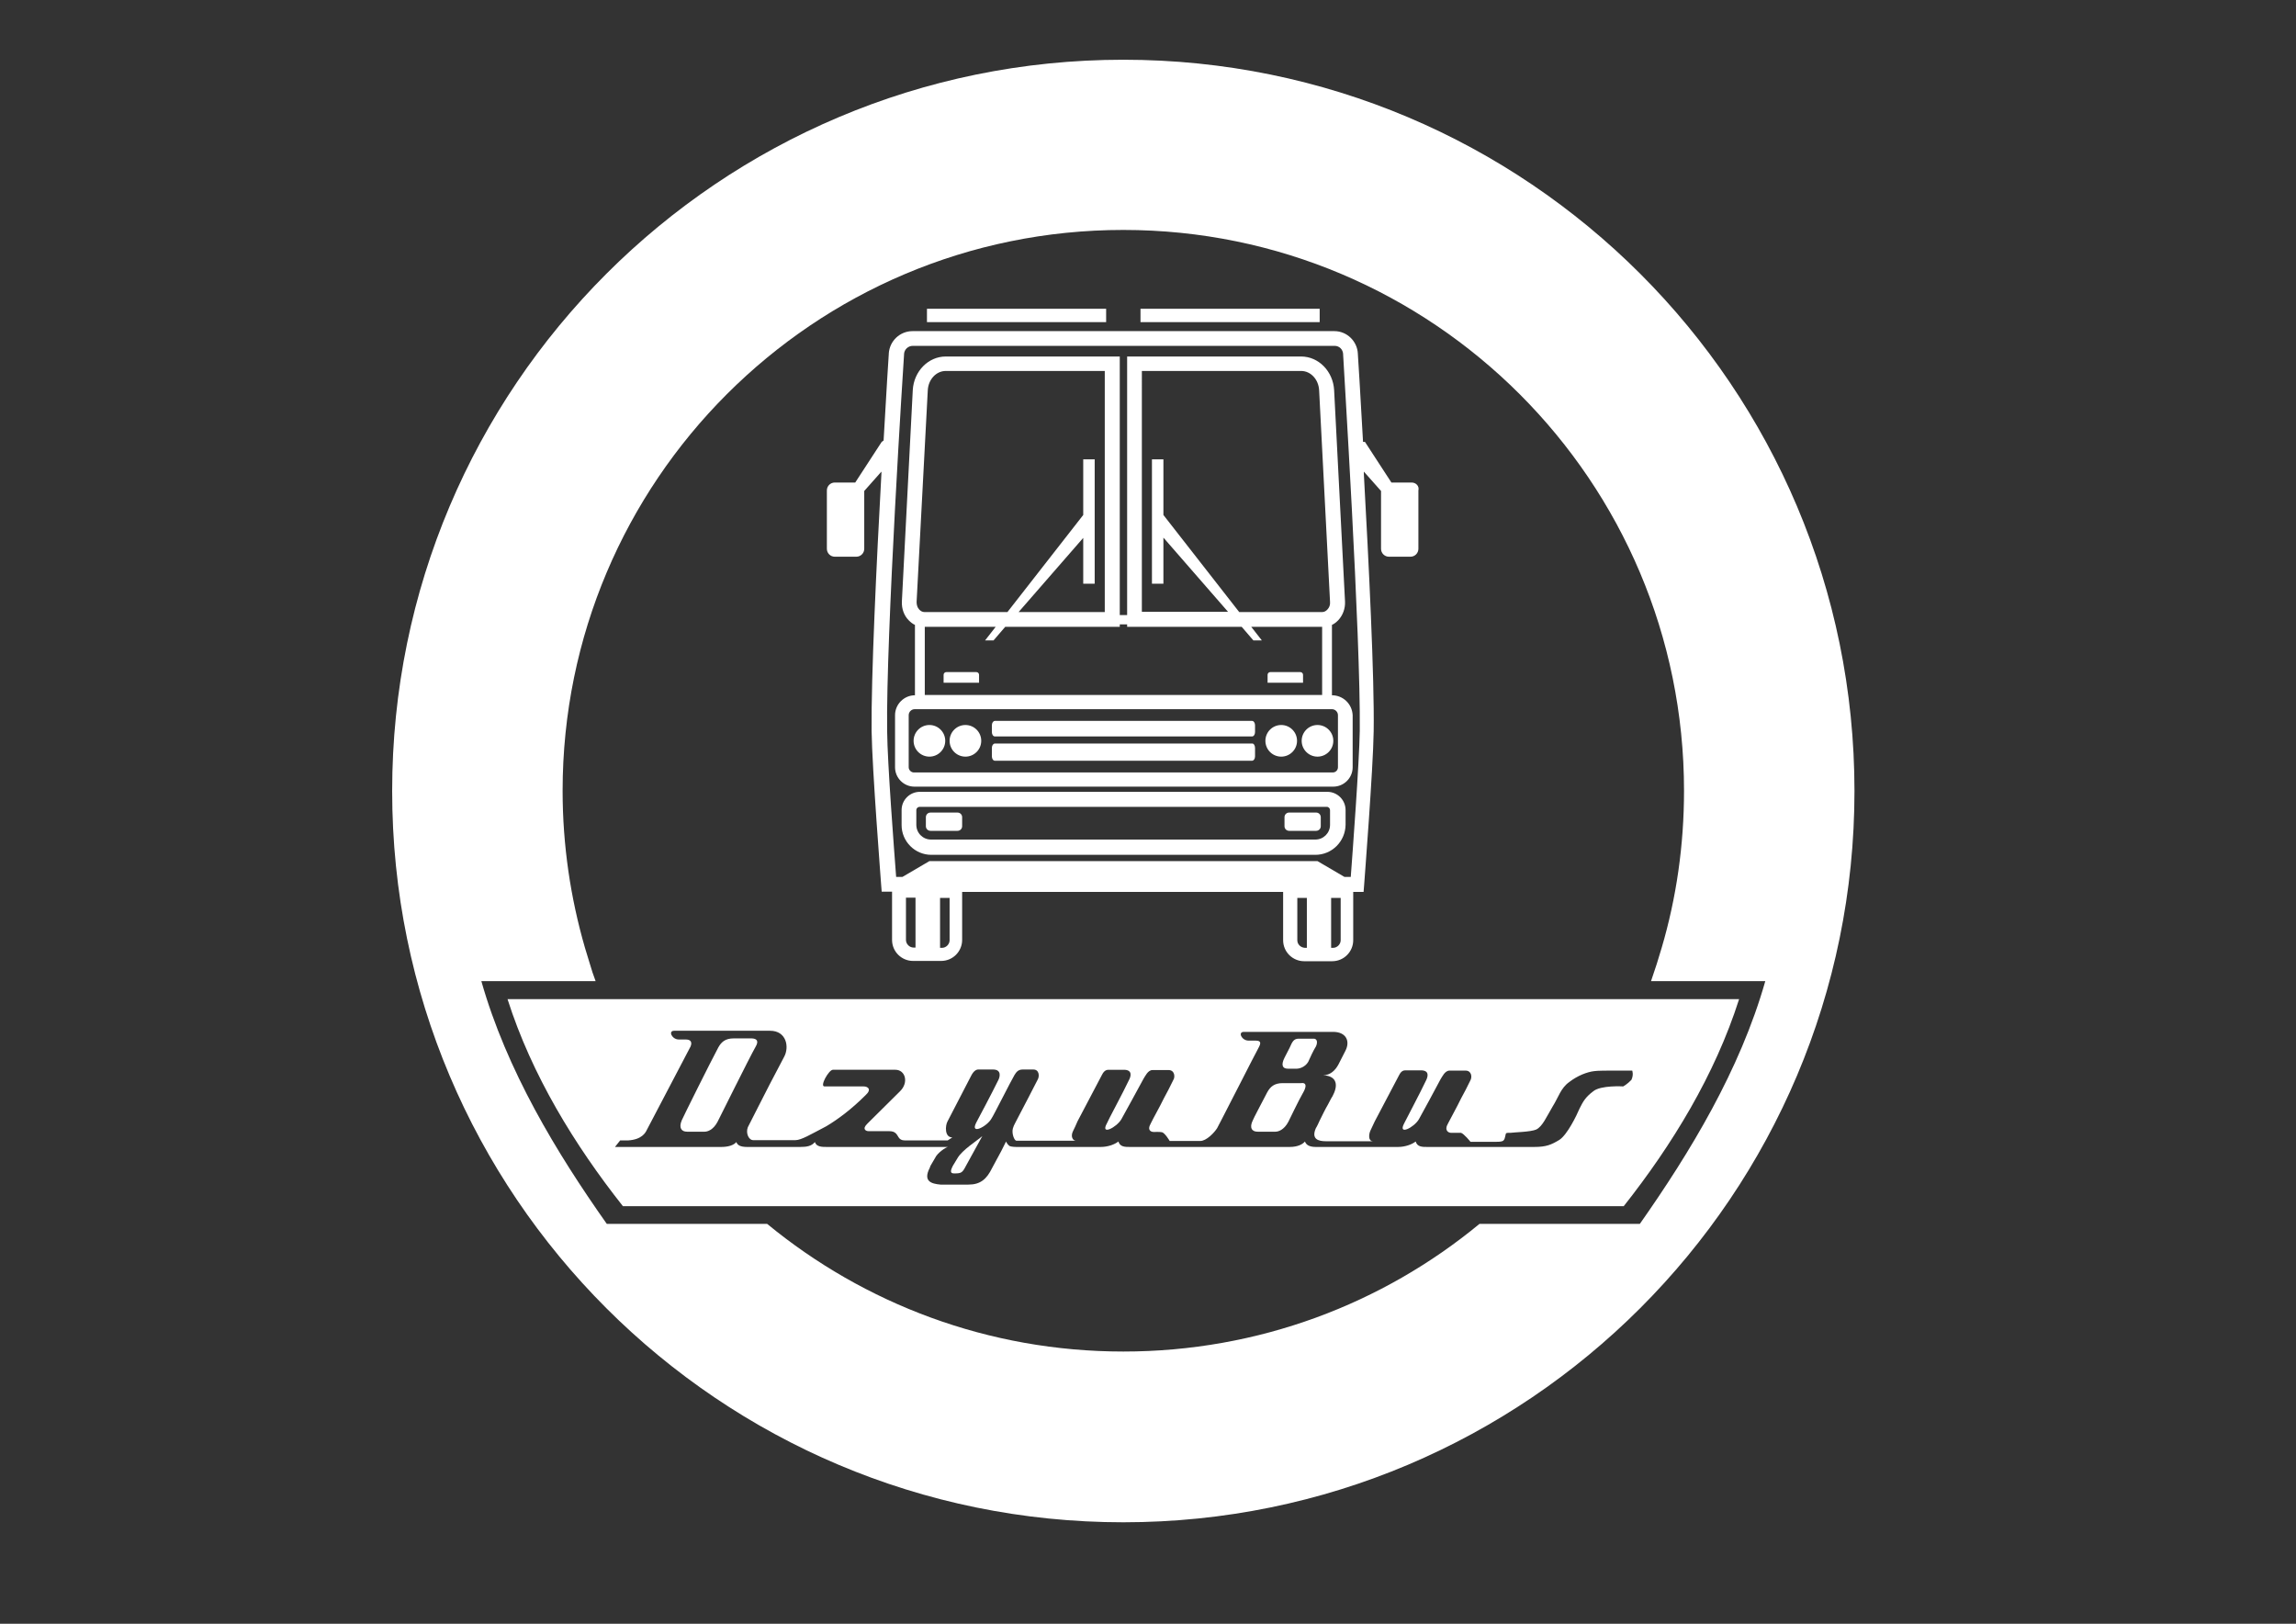 <?xml version="1.0" encoding="utf-8"?>
<!-- Generator: Adobe Illustrator 22.1.0, SVG Export Plug-In . SVG Version: 6.00 Build 0)  -->
<svg version="1.1" id="Layer_1" xmlns="http://www.w3.org/2000/svg" xmlns:xlink="http://www.w3.org/1999/xlink" x="0px" y="0px"
	 viewBox="0 0 841.9 595.3" style="enable-background:new 0 0 841.9 595.3;" xml:space="preserve">
<rect x="0" y="0" width="841.9" height="595.3" fill="#333333" stroke="none"/>
<style type="text/css">
	.st0{fill:#FFFFFF;}
</style>
<g>
	<path class="st0" d="M411.9,21.9c-148.1,0-268.1,120-268.1,268.1c0,148.1,120,268.1,268.1,268.1S680,438,680,290
		C680,141.9,560,21.9,411.9,21.9z M601.3,448.7h-58.8c-35.5,29.3-81,46.8-130.6,46.8c-49.6,0-95.1-17.6-130.6-46.8h-58.8
		c-18.5-26.2-36.7-56.3-46-89h41.9c-0.8-2.1-1.5-4.2-2.1-6.3c-0.6-1.9-1.2-3.9-1.8-5.9c-5.3-18.3-8.2-37.6-8.2-57.6
		c0-113.5,92-205.6,205.6-205.6c113.5,0,205.6,92.1,205.6,205.6c0,20-2.8,39.3-8.2,57.6c-0.6,2-1.2,3.9-1.8,5.9
		c-0.7,2.1-1.4,4.2-2.1,6.3h41.9C638,392.4,619.7,422.5,601.3,448.7z"/>
</g>
<g>
	<path class="st0" d="M277.1,383.7c-2.4,4.2-13.4,26.5-14,27.6c-1.6,3-3.7,3.6-4.7,3.6h-6.5c-2,0-3.1-1.4-1.9-4.2
		c0.3-0.8,10.9-22.1,13.4-26.7c1.1-2,2.6-3.3,5.6-3.3h6.7C277.7,380.8,278.2,381.8,277.1,383.7z"/>
	<path class="st0" d="M360.2,416.5l-6.1,11.1c-1.2,2.3-1.6,2.6-4.1,2.6c-1.2,0-1.9-0.3-0.6-2.8l1.7-2.8
		C352.8,421.6,358.3,418.2,360.2,416.5z"/>
	<path class="st0" d="M478.2,399.9c-2.4,4.2-5.1,10.1-5.8,11.4c-1.6,3-3.7,3.6-4.7,3.6h-6.6c-2,0-3.1-1.4-1.7-4.2
		c0.3-0.8,3-5.9,5.3-10.3c1.1-2,2.6-3.3,5.6-3.3h6.7C478.9,396.8,479.1,398,478.2,399.9z"/>
	<path class="st0" d="M482.5,383.7c-0.8,1.2-2.3,4.4-2.8,5.6c-1.2,2-3.3,2.5-4.2,2.5h-3.3c-2,0-2.5-1.4-1.2-4l1.9-3.7
		c0.9-2,1.4-3.3,3.3-3.3h5.1C483.3,380.6,483.1,382.5,482.5,383.7z"/>
	<path class="st0" d="M186.1,366.3c8.9,27.9,24.6,53.5,42.3,75.9h367c17.7-22.4,33.4-48,42.3-75.9H186.1z M595.2,398.3
		c0,0-8.3-0.5-11,1.8c-2.8,2.1-3.7,3.7-5,6.3c-1.1,2.6-4.5,9.6-7.4,11.5c-3,1.8-4.8,2.6-9.3,2.6h-10c-2,0-4.3,0-4.3,0h-24.8
		c-1.9,0-3.7,0-4.3-2c-1.4,1.1-3.9,2-6.5,2h-30.1c-2.6,0-3.6-0.9-4-2c-0.9,1.1-2.8,2-5.6,2h-58.5c-1.9,0-3.7,0-4.3-2
		c-1.4,1.1-3.9,2-6.5,2h-30.9c0,0-1.6,0-2.4-0.3c-0.9-0.5-1.4-1.7-1.4-1.7l-1.7,3.4l-3.4,6.3c-2,4.1-4.3,6.1-8.7,6.1h-10.2
		c-3.4-0.3-6.5-1.2-4-6.1l0.3-0.8l1.7-2.9c0.8-1.8,3.9-3.9,4.7-4h-44.3c-1.9,0-3.9,0-4.5-1.8c-1.2,1.5-3,1.8-5.4,1.8H274
		c-2.6,0-3.6-0.7-4-1.8c-0.9,1.1-2.8,1.8-5.6,1.8h-38.9l1.9-2.4h2.9c5.1-0.3,6.4-2.9,6.8-3.7l16.1-30.7c0.6-1.4,0.3-2.6-1.7-2.6
		h-2.6c-2.5,0-4-3.2-1.7-3.2h35.2c6,0,7.1,6,5.1,9.6l-5.3,10.1c-2.8,5.4-6.6,13-8,15.7c-0.8,2.1,0.3,4.7,2,4.7h15.5
		c2.1,0,5.9-2.3,9.6-4.2c0.5-0.3,1.1-0.6,1.7-0.9c4.2-2.5,9.2-6.2,14.4-11.4c2.3-2.1,0.9-3.2-0.8-3.2h-14.3c-1.8,0,1.6-6.1,3.1-6.1
		h22.9c3.7,0,5,4.7,1.7,7.9l-11.9,11.8c-2.2,2.1-0.5,2.8,0.3,2.8c0,0,3.4,0,6.5,0c1.7,0,2.4,0,3.2,0.5c1.5,1,1.1,2.9,3.7,2.9h15.7
		l1.7-1.1c-2.9,0-2.6-4.3-1.8-5.8l8.7-16.8c0.9-1.8,1.9-2.3,2.6-2.3h5.4c3.3,0,2.5,2.8,2,3.8c-2.3,4.7-7.5,14.5-8.1,15.6
		c-2.5,4.8,4,1.5,5.6-1.5c0.5-0.6,7.3-14.1,8.4-15.9c0.6-0.9,1.2-2,3-2h3.9c2.2,0,2.3,2.5,1.6,3.7l-3.4,6.6l-4.8,9.2
		c-0.4,0.7-0.7,1.4-0.9,2.1c-0.5,1.8,0.5,4.5,1.3,4.5h21.8c-1.1,0-2-1.5-1.1-3.4c0.4-0.8,1.4-2.9,1.7-3.7l9-17.1
		c0.9-1.8,1.9-1.8,2.6-1.8h5.4c3.3,0,2.5,2.5,2,3.5c-2.3,4.9-7.8,15-8.2,16.1c-2.6,4.7,3.6,1.5,5.3-1.5c0.5-0.8,7-12.8,8.1-14.8
		c0.6-0.9,1.6-3.2,3.3-3.2h5.9c2.2,0,2.5,2.5,1.7,3.7c-1.1,2.3-2.3,4.6-3.4,6.6c-1.7,3.5-3.9,7.3-4.8,9.2c-1.6,2.8,0.3,3.2,1.1,3.2
		c0,0,2.2-0.1,3,0.1c1.1,0.3,2.8,3.2,2.8,3.2h11.2c2.3,0,5.2-3.1,6.2-4.7c0.6-1.1,1-2,1.2-2.3c3-5.7,12.1-23.7,14-27.2
		c0.8-1.5,1.1-2.6-1.1-2.6h-2.6c-2.5,0-4-3.2-1.7-3.2h32.7c4.8,0,6.4,3.4,4.5,7l-2.5,4.9c-1.2,2.3-3.1,4-5.6,4
		c5.4,0.3,5.4,4,3.4,7.7c-0.6,0.9-1.1,2-1.7,3.1c-0.9,1.5-1.9,3.6-3,5.8c-0.2,0.5-1.1,2.4-1.4,2.8c-1.8,4.1,1,4.8,3.7,4.8h17.3
		c-1.9,0-1.6-2.6-1-3.9c0.5-1.1,1.1-2.3,1.6-3.4l8.9-16.9c0.9-1.8,1.8-1.8,2.6-1.8h5.4c3.3,0,2.5,2.4,2,3.5
		c-2.3,4.9-7.6,14.8-8.1,15.9c-2.5,4.7,3.7,1.5,5.4-1.5c0.5-0.8,6.9-12.7,7.9-14.6c0.6-0.9,1.6-3.2,3.3-3.2h5.9
		c2.2,0,2.5,2.4,1.7,3.7c-1.1,2.3-2.2,4.4-3.3,6.4c-1.7,3.5-3.9,7.4-4.8,9.2c-1.6,2.7,0.2,3.5,1,3.5c0,0,1,0,2,0c0.6,0,1.4,0,1.7,0
		c1.1,0.3,3.5,3.3,3.5,3.3h1.9c0,0,6.6,0,7.4,0c1.1,0,2.3,0,2.8-0.5c0.8-0.8,0.6-2.6,1.1-2.7c0.3-0.1,0.6-0.1,1.6-0.1
		c1.2-0.2,7.3-0.3,9.3-1.2c2.3-1.1,3.8-4.7,6-8.4c2.2-3.5,3-6.8,6.1-9c3.1-2.4,6.6-3.7,9.1-4c0.9-0.2,5.6-0.2,5.6-0.2h8.4
		c0,0,0.6,1.5-0.3,3.4C596.7,397.5,595.2,398.3,595.2,398.3z"/>
</g>
<g>
	<path class="st0" d="M517.6,176.9h-7.4l-9.7-14.9h-0.7c-1-17.9-1.8-31-1.9-32.2v-0.1c-0.2-4.6-4-8.3-8.6-8.3H334.6
		c-4.6,0-8.4,3.6-8.7,8.2l0,0.2c-0.1,1.2-0.9,14-1.9,31.7l-0.7,0.5l-9.7,14.9h-7.5c-1.6,0-2.9,1.3-2.9,2.9v21.4
		c0,1.6,1.3,2.9,2.9,2.9h7.9c1.6,0,2.9-1.3,2.9-2.9V180l6.3-7.1v0.7c-1.8,32.7-3.8,74.8-3.6,94.4c0.2,14,3.4,54.6,3.5,56.4l0.2,2.5
		h3.8v17.7c0,4.3,3.5,7.7,7.7,7.7h10.3c4.3,0,7.7-3.5,7.7-7.7V327h117.7v17.7c0,4.3,3.5,7.7,7.7,7.7h10.3c4.3,0,7.7-3.5,7.7-7.7V327
		h3.8l0.2-2.5c0.1-1.7,3.3-42.4,3.5-56.4c0.3-19.6-1.8-61.7-3.6-94.3v-0.9l6.3,7.1v21.2c0,1.6,1.3,2.9,2.9,2.9h7.9
		c1.6,0,2.9-1.3,2.9-2.9v-21.4C520.5,178.2,519.2,176.9,517.6,176.9z M335.7,347.4H335c-1.5,0-2.8-1.3-2.8-2.8v-15.5h3.5V347.4z
		 M348.2,344.7c0,1.5-1.3,2.8-2.8,2.8h-0.7v-18.3h3.5V344.7z M475.7,344.7v-15.5h3.5v18.3h-0.7C476.9,347.4,475.7,346.2,475.7,344.7
		z M491.6,344.7c0,1.5-1.3,2.8-2.8,2.8h-0.7v-18.3h3.5V344.7z M498.6,268c-0.2,11.8-2.6,44.2-3.3,53.5H493l-9.9-5.8H340.8l-9.9,5.8
		h-2.3c-0.7-9.3-3.2-41.6-3.3-53.5c-0.5-34.1,6.1-136.9,6.2-138l0-0.2c0.1-1.7,1.5-3,3.2-3h154.7c1.7,0,3,1.3,3.1,3v0.2
		C492.5,131.1,499,233.9,498.6,268z"/>
	<path class="st0" d="M482.3,313.4H341.5c-6,0-10.9-4.9-10.9-10.9V297c0-3.7,3-6.7,6.7-6.7h149.4c3.7,0,6.7,3,6.7,6.7v5.4
		C493.3,308.5,488.4,313.4,482.3,313.4z M337.2,295.8c-0.6,0-1.2,0.5-1.2,1.2v5.4c0,3,2.4,5.4,5.4,5.4h140.9c3,0,5.4-2.4,5.4-5.4
		V297c0-0.6-0.5-1.2-1.2-1.2H337.2z"/>
	<g>
		<rect x="339.9" y="113.2" class="st0" width="65.7" height="4.9"/>
		<rect x="418.2" y="113.2" class="st0" width="65.7" height="4.9"/>
	</g>
	<g>
		<path class="st0" d="M460.2,265.9v2.5c0,0.9-0.5,1.6-1.1,1.6h-94.3c-0.6,0-1.1-0.7-1.1-1.6v-2.5c0-0.9,0.5-1.6,1.1-1.6h94.3
			C459.7,264.3,460.2,265,460.2,265.9z"/>
		<path class="st0" d="M460.2,274.2v3.1c0,0.9-0.5,1.6-1.1,1.6h-94.3c-0.6,0-1.1-0.7-1.1-1.6v-3.1c0-0.9,0.5-1.6,1.1-1.6h94.3
			C459.7,272.5,460.2,273.3,460.2,274.2z"/>
	</g>
	<g>
		<circle class="st0" cx="340.8" cy="271.6" r="5.8"/>
		<circle class="st0" cx="354" cy="271.6" r="5.8"/>
		<circle class="st0" cx="469.8" cy="271.6" r="5.8"/>
		<circle class="st0" cx="483.1" cy="271.6" r="5.8"/>
	</g>
	<path class="st0" d="M488.4,254.9L488.4,254.9l0-25.8c0.9-0.4,1.6-1,2.3-1.7c1.7-1.8,2.6-4.3,2.5-6.8l-4-77.6
		c-0.4-6.9-5.7-12.3-12.1-12.3h-63.8v94.8h-2.7v-94.8h-63.8c-6.4,0-11.7,5.4-12.1,12.3l-4,77.6c-0.1,2.6,0.8,5.1,2.5,6.8
		c0.7,0.7,1.4,1.3,2.3,1.7v25.8h0c-4,0-7.3,3.3-7.3,7.3v19.1c0,3.9,3.2,7.1,7.1,7.1h76.8l2.5,0l74.3,0c3.9,0,7.1-3.2,7.1-7.1v-19.1
		C495.8,258.1,492.5,254.9,488.4,254.9z M418.8,136h58.3c3.5,0,6.4,3.1,6.6,7.1l4,77.6c0.1,1.1-0.3,2.1-1,2.8
		c-0.4,0.4-1,0.9-1.9,0.9h-30.4l-27.8-35.6v-20.4h-4.2V214h4.2v-16.9l23.7,27.2h-31.6V136z M410.6,228.9h2.7v0.9h42l4.3,5h3.1
		l-3.9-5h26v25H339.1v-25h26l-3.9,5h3.1l4.3-5h42V228.9z M340.2,143.1c0.2-4,3.1-7.1,6.6-7.1h58.3v88.4h-31.6l23.7-27.2V214h4.2
		v-45.6h-4.2v20.4l-27.8,35.6H339c-0.9,0-1.5-0.5-1.9-0.9c-0.7-0.7-1-1.7-1-2.8L340.2,143.1z M490.6,281.3c0,1-0.8,1.9-1.9,1.9
		l-76.8,0l-76.8,0c-1,0-1.9-0.9-1.9-1.9v-19.1c0-1.2,1-2.2,2.2-2.2h153c1.2,0,2.2,1,2.2,2.2V281.3z"/>
	<path class="st0" d="M359,250.3h-13v-2.9c0-0.6,0.5-1,1-1h11c0.6,0,1,0.5,1,1V250.3z"/>
	<path class="st0" d="M464.8,250.3h13v-2.9c0-0.6-0.5-1-1-1h-11c-0.6,0-1,0.5-1,1V250.3z"/>
	<path class="st0" d="M351.1,304.6h-9.9c-0.9,0-1.7-0.7-1.7-1.7v-3.3c0-0.9,0.7-1.7,1.7-1.7h9.9c0.9,0,1.7,0.7,1.7,1.7v3.3
		C352.8,303.9,352,304.6,351.1,304.6z"/>
	<path class="st0" d="M472.7,304.6h9.9c0.9,0,1.7-0.7,1.7-1.7v-3.3c0-0.9-0.7-1.7-1.7-1.7h-9.9c-0.9,0-1.7,0.7-1.7,1.7v3.3
		C471,303.9,471.8,304.6,472.7,304.6z"/>
</g>
</svg>
